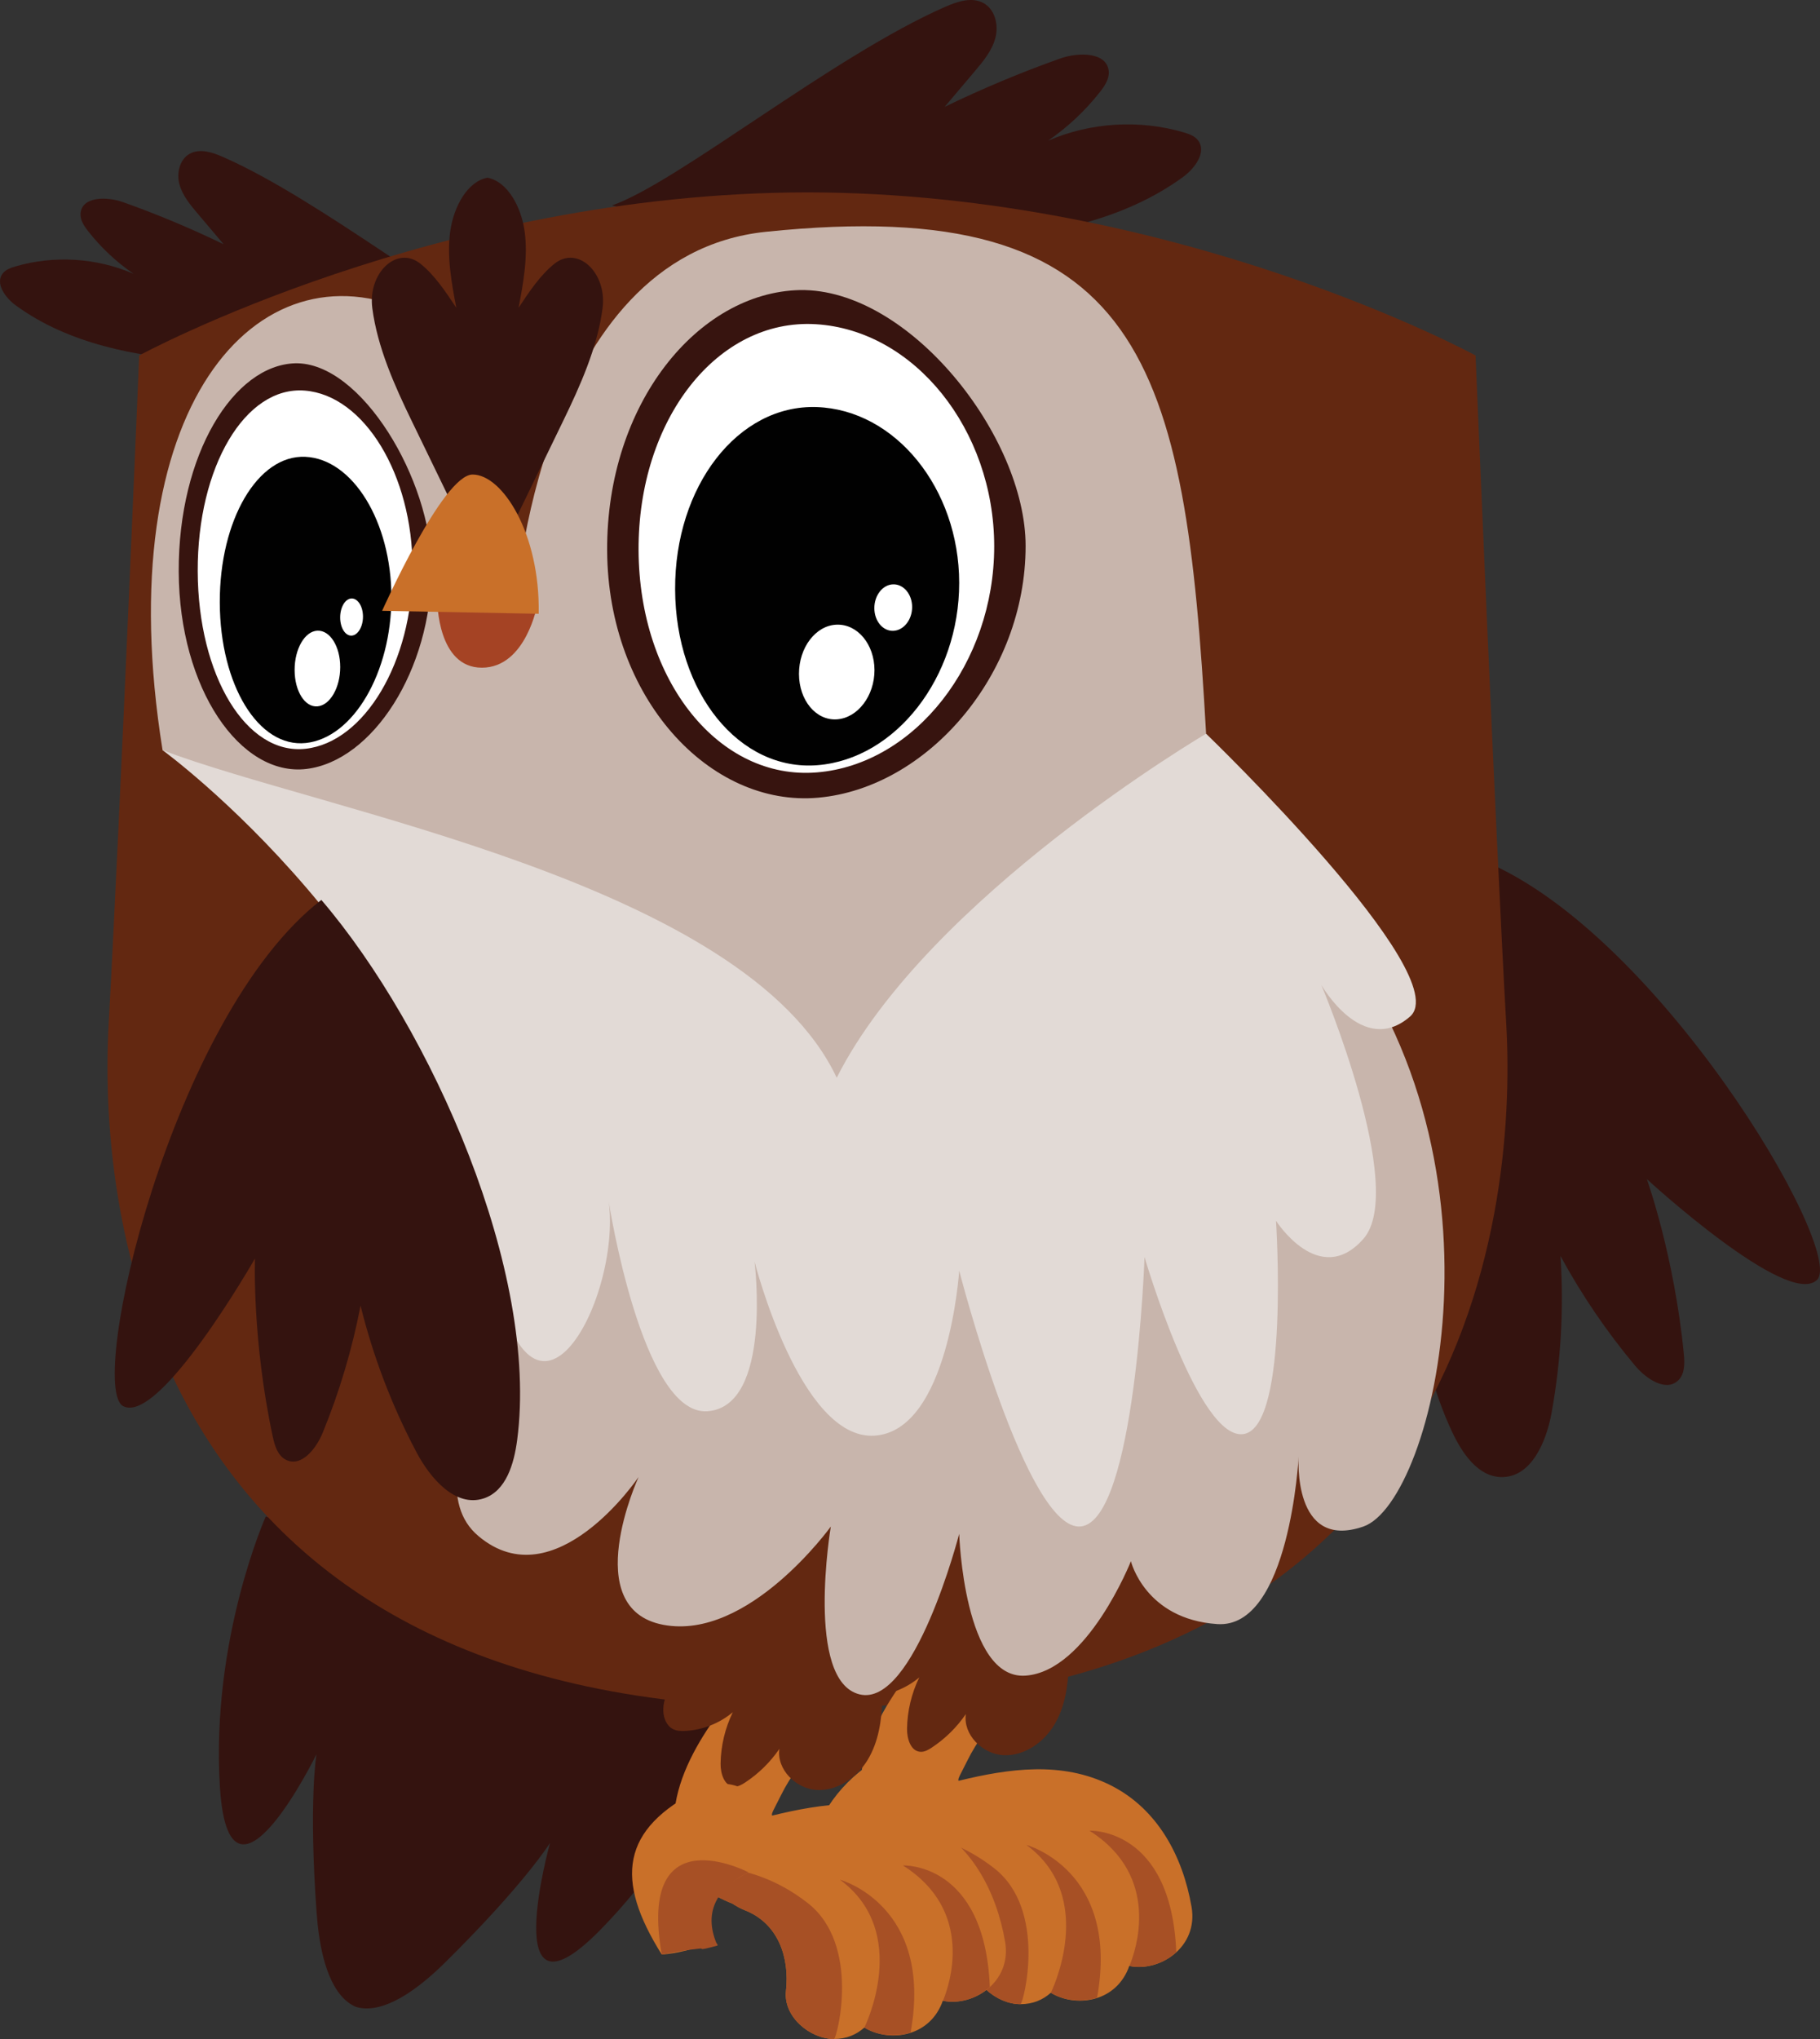 <?xml version="1.0" encoding="UTF-8" standalone="no"?>
<svg
   xmlns:dc="http://purl.org/dc/elements/1.1/"
   xmlns:cc="http://creativecommons.org/ns#"
   xmlns:rdf="http://www.w3.org/1999/02/22-rdf-syntax-ns#"
   xmlns:svg="http://www.w3.org/2000/svg"
   xmlns="http://www.w3.org/2000/svg"
   version="1.1"
   id="Layer_1"
   x="0px"
   y="0px"
   width="113.694"
   height="127.337"
   viewBox="0 0 113.694 127.337"
   enable-background="new 0 0 300 300"
   xml:space="preserve"><rect x="0" y="0" width="113.694" height="127.337" fill="#333333" stroke="none"/><defs
   id="defs123" />
<g
   id="g118"
   transform="translate(-92.143,-86.331)">
	<path
   fill="#34130f"
   d="m 138.582,192.345 -29.835,-11.312 c 0,0 -3.428,7.667 -2.869,16.858 0.559,9.19 6.035,-2.006 6.035,-2.006 0,0 -0.503,2.933 0.014,9.96 0.235,3.198 1.074,5.215 2.43,5.809 1.383,0.444 3.322,-0.519 5.595,-2.766 4.996,-4.938 6.553,-7.47 6.553,-7.47 0,0 -3.343,12.005 3.104,5.471 6.447,-6.534 8.973,-14.544 8.973,-14.544 z"
   id="path2" />
	<g
   id="g6">
		<path
   fill="#34130f"
   d="m 184.275,139.881 c 11.16,4.085 23.197,24.557 21.379,26.375 -1.818,1.818 -10.635,-6.29 -10.635,-6.29 0,0 1.711,4.755 2.312,10.927 0.056,0.575 0.069,1.233 -0.345,1.638 -0.766,0.748 -2.007,-0.086 -2.695,-0.906 -1.777,-2.123 -3.344,-4.424 -4.666,-6.856 0.217,3.272 0.029,6.572 -0.557,9.8 -0.329,1.816 -1.271,4.02 -3.118,4.007 -1.481,-0.01 -2.472,-1.496 -3.102,-2.838 -4.502,-9.59 -2.689,-26.095 1.427,-35.857"
   id="path4" />
	</g>
	<path
   fill="#c8b5ac"
   d="m 178.869,146.896 c -3.351,-9.365 0.426,-14.743 0.426,-14.743 h -73.188 c 0,0 3.761,5.373 0.425,14.743 -5.577,15.668 2.986,39.409 36.062,39.409 h 0.213 c 33.076,0 41.013,-25.572 36.062,-39.409 z"
   id="path8" />
	<g
   id="g12">
		<path
   fill="#34130f"
   d="m 151.206,86.75 c 0.761,-0.333 1.665,-0.629 2.389,-0.22 0.718,0.406 0.94,1.384 0.726,2.18 -0.214,0.797 -0.762,1.455 -1.295,2.084 -0.623,0.737 -1.248,1.474 -1.871,2.211 2.347,-1.138 4.756,-2.146 7.213,-3.019 1.146,-0.408 2.929,-0.414 3.037,0.797 0.041,0.476 -0.249,0.912 -0.545,1.288 -0.921,1.173 -2.021,2.205 -3.249,3.049 2.651,-1.149 5.708,-1.337 8.479,-0.521 0.323,0.095 0.659,0.214 0.873,0.474 0.596,0.722 -0.165,1.765 -0.921,2.315 -3.79,2.762 -8.616,3.665 -13.294,3.996 -7.51,0.532 -15.109,-0.224 -22.368,-2.225 4.121,-1.446 13.796,-9.328 20.826,-12.409 z"
   id="path10" />
	</g>
	<g
   id="g16">
		<path
   fill="#34130f"
   d="m 106.068,96.131 c -0.663,-0.291 -1.452,-0.548 -2.083,-0.192 -0.626,0.354 -0.819,1.207 -0.633,1.901 0.187,0.695 0.665,1.268 1.129,1.817 0.543,0.643 1.087,1.285 1.631,1.928 -2.046,-0.991 -4.146,-1.871 -6.289,-2.632 -1,-0.355 -2.553,-0.361 -2.647,0.695 -0.037,0.415 0.217,0.795 0.474,1.123 0.803,1.022 1.762,1.922 2.833,2.658 -2.312,-1.002 -4.976,-1.166 -7.393,-0.454 -0.281,0.083 -0.575,0.187 -0.761,0.413 -0.519,0.629 0.145,1.538 0.803,2.019 3.305,2.408 7.512,3.195 11.591,3.484 6.547,0.463 13.173,-0.196 19.5,-1.94 -3.59,-1.262 -12.025,-8.133 -18.155,-10.82 z"
   id="path14" />
	</g>
	<path
   fill="#632811"
   d="m 186.24,150.345 c -0.68,-12.057 -1.92,-41.815 -1.92,-41.815 0,0 -18.679,-10.16 -41.741,-10.185 -23.062,0.025 -41.741,10.185 -41.741,10.185 0,0 -1.158,28.072 -1.91,41.815 -0.671,12.262 2.687,42.639 43.523,42.639 h 0.264 c 40.838,0 44.217,-30.378 43.525,-42.639 z"
   id="path18" />
	<g
   id="g42">
		<g
   id="g36">
			<g
   id="g28">
				<path
   fill="#c97029"
   d="m 166.578,205.415 c -0.547,-3.157 -2.119,-6.129 -5.079,-7.604 -3.016,-1.503 -6.325,-1.036 -9.47,-0.268 -0.084,-0.102 0.102,-0.365 0.538,-1.249 0.612,-1.239 1.435,-2.298 2.368,-3.31 2.616,-2.833 -1.616,-7.087 -4.243,-4.242 -2.583,2.797 -6.097,7.522 -4.312,11.547 0.625,1.41 1.815,2.223 3.169,2.753 0.24,0.16 0.495,0.305 0.773,0.413 2.101,0.823 2.8,2.97 2.569,5.04 -0.181,1.612 1.508,3 3,3 0.778,0 1.408,-0.277 1.896,-0.714 1.489,0.908 3.955,0.644 4.833,-1.493 0.024,-0.061 0.042,-0.121 0.065,-0.182 1.867,0.404 4.333,-1.148 3.893,-3.691 z"
   id="path20" />
				<path
   fill="#a75025"
   d="m 154.244,203 c -3.75,-2.924 -7.257,-2.091 -7.643,-2.342 0.66,1.171 1.726,1.905 2.948,2.384 0.24,0.16 0.495,0.305 0.773,0.413 2.101,0.823 2.8,2.97 2.569,5.04 -0.181,1.612 1.508,3 3,3 0.168,0 1.717,-5.871 -1.647,-8.495 z"
   id="path22" />
				<path
   fill="#a75025"
   d="m 160.676,211.09 c 1.445,-7.956 -4.414,-9.542 -4.414,-9.542 4.478,3.3 1.525,9.233 1.525,9.233 0.813,0.495 1.91,0.625 2.889,0.309 z"
   id="path24" />
				<path
   fill="#a75025"
   d="m 165.625,208.247 c -0.318,-7.825 -5.429,-7.589 -5.429,-7.589 4.521,2.855 2.892,7.509 2.501,8.449 0.984,0.208 2.127,-0.128 2.928,-0.86 z"
   id="path26" />
			</g>
			<g
   id="g32">
				<path
   fill="#c97029"
   d="m 147.518,195.903 c -4.963,2.477 -6.606,8.709 -3.676,13.373 2.049,3.262 7.243,0.254 5.181,-3.028 -1.287,-2.048 -0.619,-4.095 1.523,-5.164 3.456,-1.725 0.42,-6.902 -3.028,-5.181 z"
   id="path30" />
			</g>
			<path
   fill="#a75025"
   d="m 149.023,206.248 c -1.287,-2.048 -0.619,-4.095 1.523,-5.164 0,0 -6.745,0.651 -5.194,9.432 2.315,0.81 5.324,-1.636 3.671,-4.268 z"
   id="path34" />
		</g>
		<g
   id="g40">
			<path
   fill="#632811"
   d="m 159.41,183.461 -4.84,-1.803 c -1.217,0.991 -6.833,5.48 -7.912,6.618 -0.731,0.771 -1.472,1.688 -1.43,2.749 0.018,0.447 0.212,0.922 0.613,1.121 0.232,0.115 0.502,0.124 0.761,0.11 1.081,-0.057 2.139,-0.474 2.967,-1.169 -0.484,0.995 -0.747,2.097 -0.764,3.203 -0.01,0.624 0.234,1.428 0.858,1.444 0.244,0.007 0.469,-0.121 0.673,-0.255 0.841,-0.553 1.574,-1.271 2.142,-2.102 -0.18,1.288 1.038,2.496 2.337,2.566 1.299,0.07 2.522,-0.783 3.19,-1.898 0.67,-1.116 0.866,-2.452 0.9,-3.752 0.027,-0.928 0.632,-5.912 0.505,-6.832 z"
   id="path38" />
		</g>
	</g>
	<g
   id="g68">
		<g
   id="g54">
			<g
   id="g52">
				<path
   fill="#c97029"
   d="m 154.93,207.588 c -0.547,-3.157 -2.118,-6.129 -5.079,-7.604 -3.015,-1.503 -6.325,-1.036 -9.469,-0.268 -0.084,-0.102 0.101,-0.366 0.537,-1.249 0.613,-1.239 1.435,-2.298 2.369,-3.31 2.616,-2.833 -1.617,-7.087 -4.243,-4.242 -2.583,2.797 -6.097,7.522 -4.313,11.547 0.625,1.409 1.816,2.224 3.169,2.753 0.24,0.16 0.495,0.305 0.773,0.413 2.101,0.823 2.8,2.97 2.568,5.04 -0.18,1.612 1.508,3 3,3 0.779,0 1.409,-0.277 1.896,-0.714 1.49,0.908 3.956,0.644 4.833,-1.493 0.025,-0.061 0.043,-0.121 0.066,-0.182 1.867,0.404 4.333,-1.148 3.893,-3.691 z"
   id="path44" />
				<path
   fill="#a75025"
   d="m 142.596,205.173 c -3.75,-2.924 -7.257,-2.091 -7.642,-2.342 0.66,1.171 1.726,1.905 2.948,2.384 0.24,0.16 0.495,0.305 0.773,0.413 2.101,0.823 2.8,2.97 2.568,5.04 -0.18,1.612 1.508,3 3,3 0.168,0 1.717,-5.871 -1.647,-8.495 z"
   id="path46" />
				<path
   fill="#a75025"
   d="m 149.027,213.263 c 1.446,-7.956 -4.413,-9.542 -4.413,-9.542 4.478,3.3 1.525,9.233 1.525,9.233 0.812,0.495 1.911,0.625 2.888,0.309 z"
   id="path48" />
				<path
   fill="#a75025"
   d="m 153.977,210.42 c -0.318,-7.825 -5.428,-7.589 -5.428,-7.589 4.522,2.855 2.891,7.509 2.501,8.45 0.983,0.208 2.126,-0.129 2.927,-0.861 z"
   id="path50" />
			</g>
		</g>
		<g
   id="g58">
			<path
   fill="#632811"
   d="m 147.762,185.633 -4.84,-1.801 c -1.216,0.99 -6.833,5.479 -7.912,6.617 -0.731,0.771 -1.472,1.688 -1.43,2.749 0.018,0.447 0.212,0.922 0.613,1.121 0.232,0.115 0.502,0.124 0.761,0.11 1.08,-0.057 2.139,-0.474 2.967,-1.169 -0.484,0.995 -0.747,2.097 -0.764,3.203 -0.01,0.624 0.234,1.428 0.857,1.444 0.244,0.007 0.47,-0.121 0.674,-0.255 0.841,-0.553 1.573,-1.271 2.142,-2.102 -0.18,1.288 1.039,2.496 2.337,2.566 1.298,0.07 2.521,-0.783 3.19,-1.898 0.669,-1.116 0.866,-2.452 0.9,-3.752 0.026,-0.927 0.631,-5.912 0.505,-6.833 z"
   id="path56" />
		</g>
		<g
   id="g66">
			<g
   id="g62">
				<path
   fill="#c97029"
   d="m 135.87,198.076 c -4.963,2.477 -5.317,5.654 -2.387,10.318 2.049,-0.143 3.48,-1.114 3.48,-0.56 -1.286,-2.048 -0.207,-3.508 1.936,-4.577 3.455,-1.725 0.419,-6.903 -3.029,-5.181 z"
   id="path60" />
			</g>
			<path
   fill="#a75025"
   d="m 136.963,207.834 c -0.863,-1.925 -0.207,-3.508 1.935,-4.577 0,0 -6.965,-3.644 -5.415,5.137 2.112,-0.391 1.766,-0.286 2.313,-0.366 0.422,-0.061 -0.253,0.189 1.167,-0.194 z"
   id="path64" />
		</g>
	</g>
	<path
   fill="#c8b5ac"
   d="m 119.465,153.637 c 7.638,14.03 -2.23,24.573 2.562,28.62 4.792,4.048 10.006,-3.682 10.006,-3.682 0,0 -3.775,8.219 1.545,9.227 5.32,1.008 10.465,-6.136 10.465,-6.136 0,0 -1.618,9.643 1.798,10.48 3.416,0.837 6.222,-10.026 6.222,-10.026 0,0 0.293,9.132 4.149,8.856 3.856,-0.276 6.578,-7.145 6.578,-7.145 0,0 0.884,3.623 5.398,3.926 4.515,0.302 5.081,-10.461 5.081,-10.461 0,0 -0.414,5.905 4.041,4.369 4.455,-1.536 9.837,-23.346 -2.625,-38.073 -12.462,-14.727 -55.22,10.045 -55.22,10.045 z"
   id="path70" />
	<path
   fill="#e2dad6"
   d="m 102.298,133.18 c 0,0 17.167,12.485 20.437,31.372 2.42,13.981 8.238,2.999 7.436,-3.174 0,0 2.074,13.37 6.159,13.087 4.085,-0.283 2.949,-9.347 2.949,-9.347 0,0 2.834,11.155 7.485,10.872 4.651,-0.283 5.3,-10.306 5.3,-10.306 0,0 4.213,16.37 7.611,15.974 3.399,-0.396 3.966,-16.823 3.966,-16.823 0,0 3.398,11.612 6.231,11.046 2.832,-0.566 1.982,-13.312 1.982,-13.312 0,0 2.701,4.248 5.457,1.133 2.756,-3.116 -2.625,-15.861 -2.625,-15.861 0,0 2.569,4.532 5.533,1.982 2.963,-2.549 -12.731,-17.671 -12.731,-17.671 z"
   id="path72" />
	<path
   fill="#c8b5ac"
   d="m 117.875,105.831 c 6.033,3.138 6.47,18.283 6.47,18.283 0,0 1.4,-21.824 15.625,-23.305 23.669,-2.464 26.218,8.226 27.517,31.343 0,0 -17.386,10.21 -23.075,21.484 -5.756,-12.196 -32.285,-16.684 -42.114,-20.457 -3.44,-21.429 5.914,-31.782 15.577,-27.348 z"
   id="path74" />
	<g
   id="g86">
		<path
   fill="#37140f"
   d="m 103.308,122.025 c 0.028,7.336 3.863,12.824 7.976,12.328 4.113,-0.496 7.817,-6.146 7.817,-12.563 0,-5.461 -4.386,-12.858 -8.515,-12.771 -3.844,0.111 -7.306,5.67 -7.278,13.006 z"
   id="path76" />
		<path
   fill="#ffffff"
   d="m 117.915,121.808 c 0.002,5.827 -2.992,10.878 -6.688,11.285 -3.695,0.406 -6.71,-4.557 -6.733,-11.084 -0.024,-6.528 2.97,-11.58 6.688,-11.285 3.716,0.295 6.731,5.257 6.733,11.084 z"
   id="path78" />
		<path
   fill="#010101"
   d="m 116.593,123.63 c 0.003,4.711 -2.388,8.787 -5.342,9.102 -2.954,0.315 -5.362,-3.611 -5.378,-8.771 -0.017,-5.159 2.375,-9.234 5.342,-9.102 2.967,0.133 5.375,4.059 5.378,8.771 z"
   id="path80" />
		<path
   fill="#ffffff"
   d="m 113.396,127.985 c 0.002,1.289 -0.634,2.39 -1.42,2.459 -0.786,0.069 -1.426,-0.946 -1.429,-2.267 -0.003,-1.321 0.633,-2.422 1.42,-2.459 0.788,-0.037 1.428,0.978 1.429,2.267 z"
   id="path82" />
		<path
   fill="#ffffff"
   d="m 114.818,124.837 c 0,0.637 -0.318,1.169 -0.711,1.189 -0.393,0.02 -0.713,-0.486 -0.714,-1.131 -0.001,-0.645 0.317,-1.177 0.711,-1.189 0.393,-0.011 0.713,0.495 0.714,1.131 z"
   id="path84" />
	</g>
	<g
   id="g98">
		<path
   fill="#37140f"
   d="m 130.071,120.721 c 0.047,9.18 6.395,16.046 13.202,15.425 6.808,-0.621 12.939,-7.69 12.939,-15.72 0,-6.833 -7.26,-16.088 -14.095,-15.98 -6.362,0.139 -12.093,7.095 -12.046,16.275 z"
   id="path88" />
		<path
   fill="#ffffff"
   d="m 154.25,120.448 c 0.002,7.291 -4.953,13.612 -11.07,14.12 -6.117,0.508 -11.107,-5.701 -11.146,-13.87 -0.039,-8.167 4.917,-14.489 11.07,-14.12 6.153,0.369 11.142,6.58 11.146,13.87 z"
   id="path90" />
		<path
   fill="#010101"
   d="m 152.063,122.728 c 0.005,5.895 -3.954,10.994 -8.843,11.389 -4.889,0.395 -8.875,-4.519 -8.903,-10.975 -0.028,-6.455 3.931,-11.555 8.842,-11.389 4.911,0.166 8.898,5.08 8.904,10.975 z"
   id="path92" />
		<path
   fill="#ffffff"
   d="m 146.771,128.177 c 0.003,1.613 -1.049,2.991 -2.351,3.078 -1.302,0.086 -2.361,-1.184 -2.365,-2.836 -0.005,-1.653 1.047,-3.031 2.351,-3.077 1.302,-0.048 2.361,1.222 2.365,2.835 z"
   id="path94" />
		<path
   fill="#ffffff"
   d="m 149.123,124.239 c 0.001,0.797 -0.526,1.463 -1.177,1.488 -0.651,0.025 -1.181,-0.608 -1.183,-1.415 -0.002,-0.807 0.525,-1.473 1.177,-1.488 0.652,-0.015 1.182,0.619 1.183,1.415 z"
   id="path96" />
	</g>
	<g
   id="g102">
		<path
   fill="#34130f"
   d="m 118.408,102.802 c 0.008,0.007 0.017,0.014 0.026,0.021 0.867,0.704 1.547,1.725 2.214,2.73 -0.297,-1.56 -0.596,-3.176 -0.381,-4.758 0.216,-1.583 1.09,-3.132 2.316,-3.364 h 0.019 c 1.226,0.232 2.101,1.782 2.316,3.364 0.216,1.583 -0.083,3.198 -0.38,4.758 0.667,-1.006 1.347,-2.027 2.214,-2.73 0.009,-0.007 0.018,-0.014 0.026,-0.021 1.465,-1.171 3.295,0.578 3.007,2.778 -0.321,2.451 -1.4,4.851 -2.45,7.014 -1.016,2.095 -2.033,4.191 -3.049,6.286 H 120.9 c -1.017,-2.095 -2.033,-4.191 -3.05,-6.286 -1.049,-2.163 -2.128,-4.563 -2.449,-7.014 -0.289,-2.201 1.541,-3.949 3.007,-2.778 z"
   id="path100" />
	</g>
	<g
   id="g112">
		<g
   id="g106">
			<path
   fill="#a54324"
   d="m 125.721,124.038 c 0,0 -0.698,3.991 -3.477,3.991 -2.779,0 -2.779,-4.135 -2.779,-4.135 z"
   id="path104" />
		</g>
		<g
   id="g110">
			<path
   fill="#c97029"
   d="m 121.66,115.967 c 1.856,-0.014 4.23,3.684 4.134,8.695 l -9.78,-0.185 c 0,10e-4 3.79,-8.496 5.646,-8.51 z"
   id="path108" />
		</g>
	</g>
	<g
   id="g116">
		<path
   fill="#34130f"
   d="m 112.217,142.531 c -9.396,7.276 -14.659,30.434 -12.375,31.617 2.285,1.182 8.228,-9.22 8.228,-9.22 0,0 -0.188,5.05 1.11,11.113 0.121,0.565 0.309,1.196 0.825,1.456 0.957,0.481 1.887,-0.689 2.293,-1.681 1.051,-2.562 1.845,-5.229 2.368,-7.948 0.786,3.185 1.964,6.271 3.501,9.169 0.865,1.632 2.431,3.444 4.187,2.873 1.409,-0.458 1.902,-2.175 2.095,-3.645 1.384,-10.502 -5.349,-25.681 -12.232,-33.734"
   id="path114" />
	</g>
</g>
</svg>
